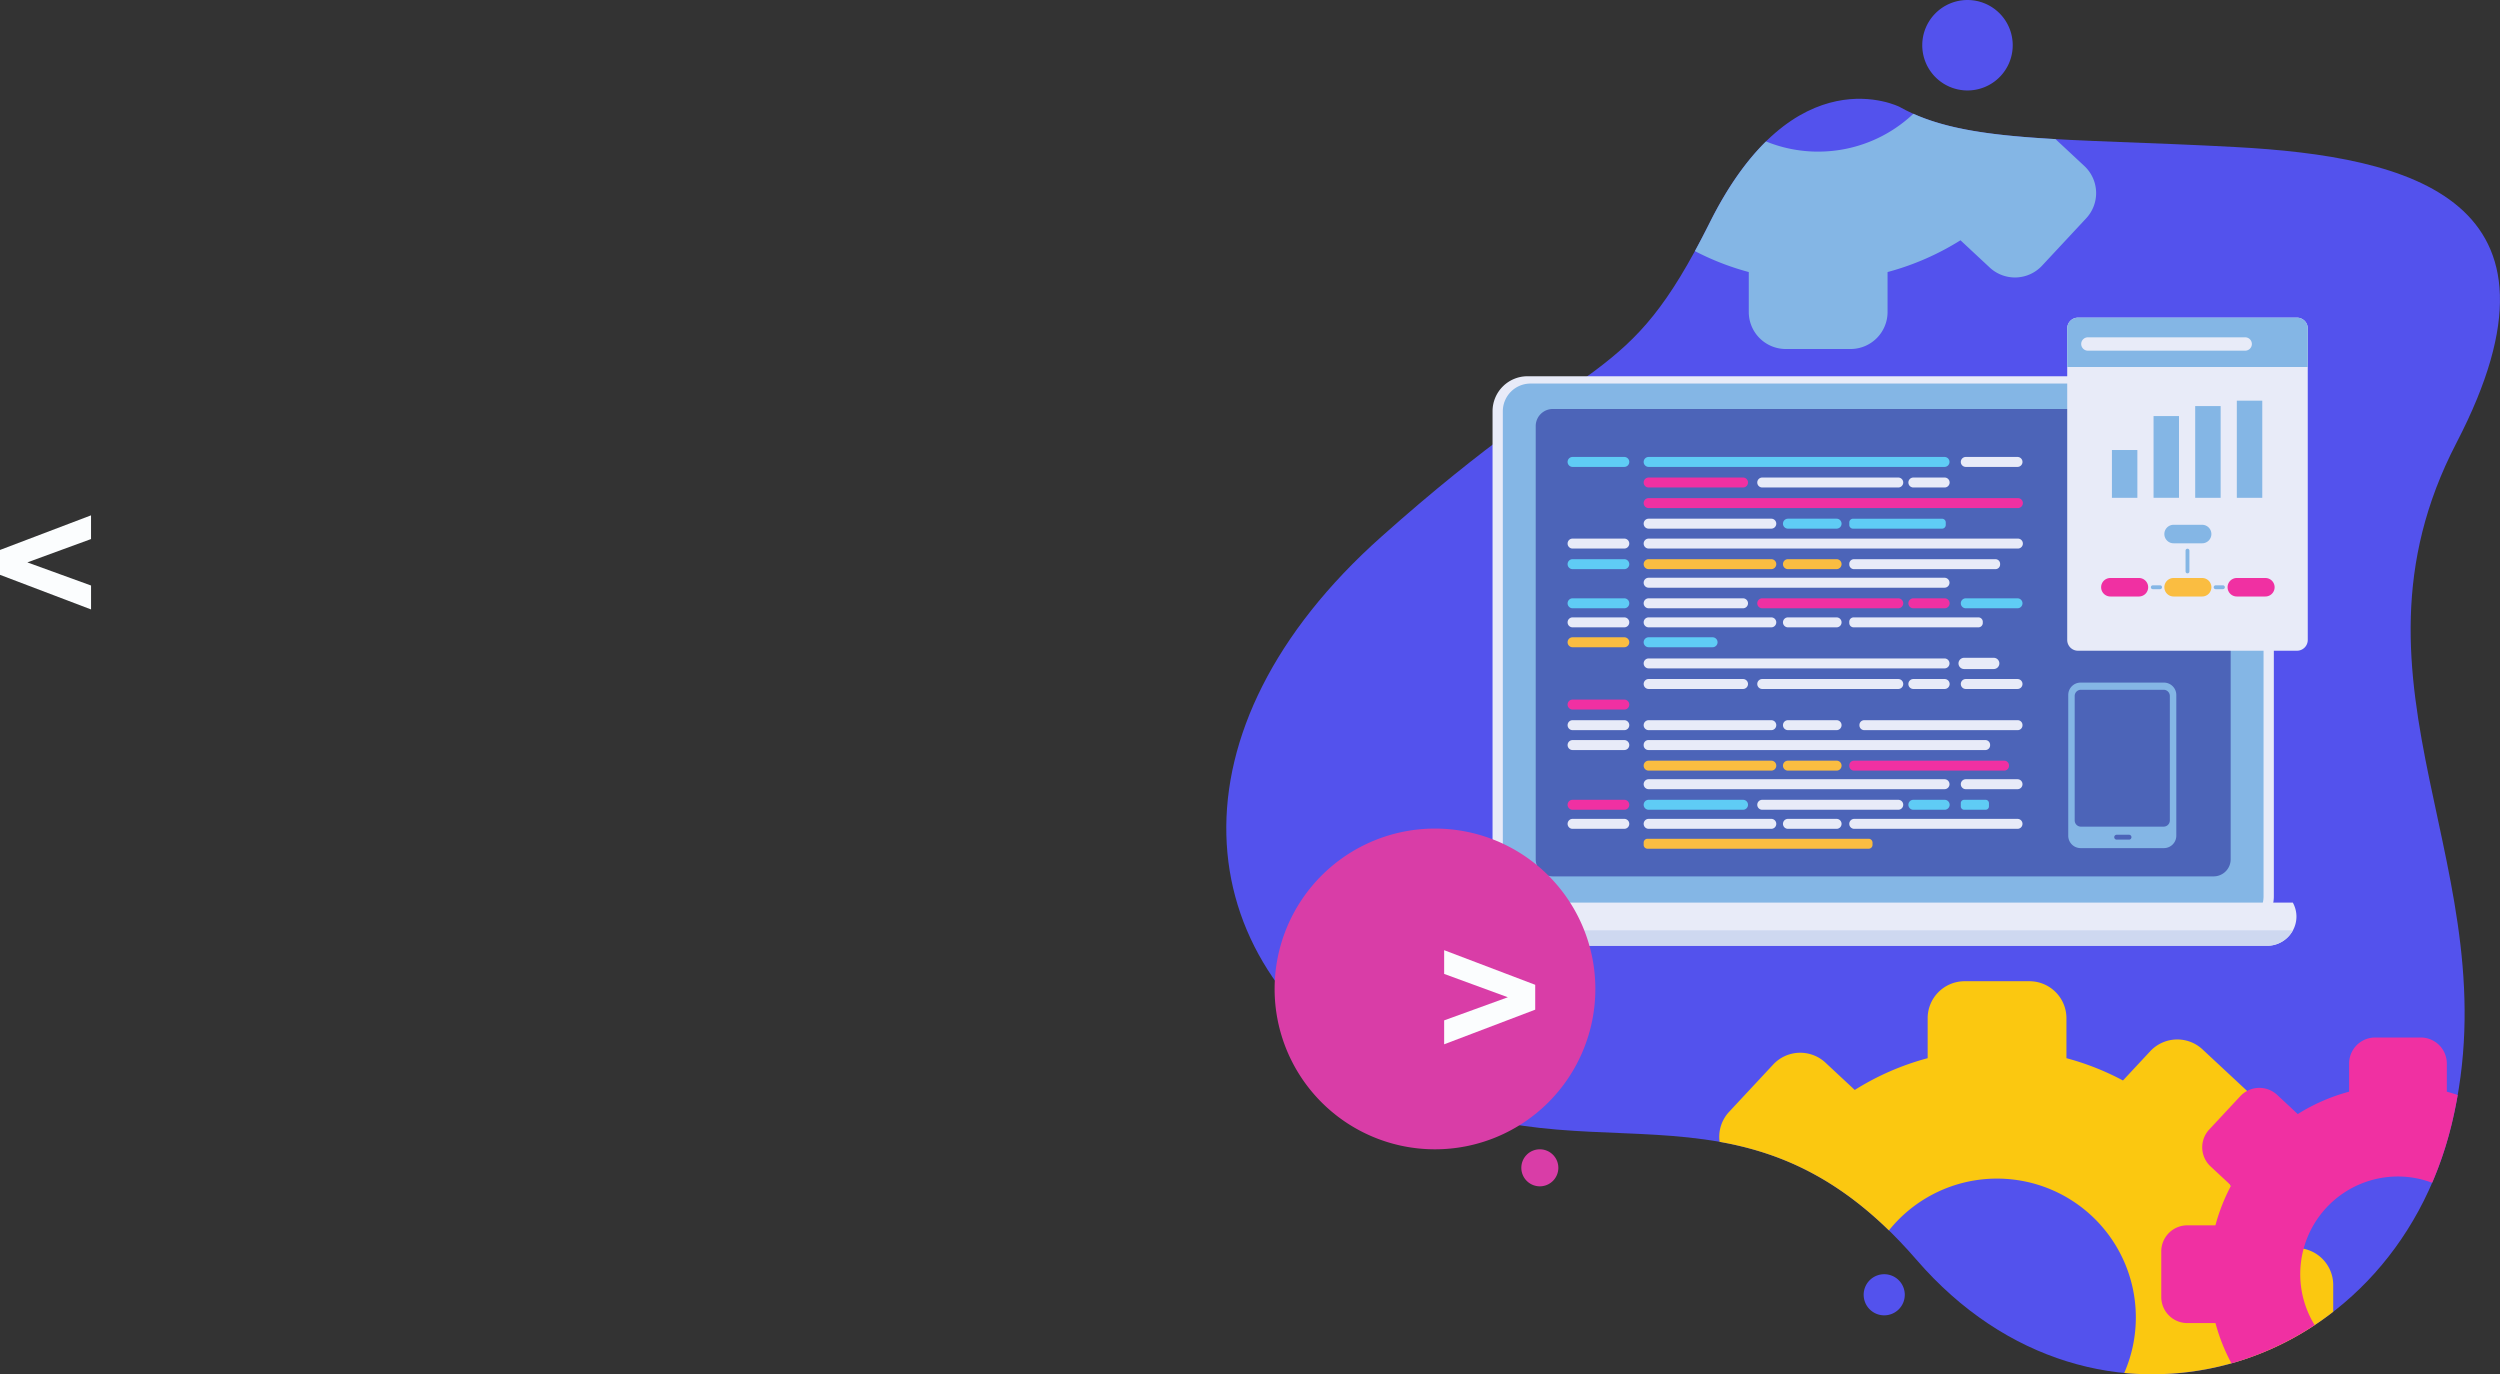 <svg xmlns="http://www.w3.org/2000/svg" xmlns:xlink="http://www.w3.org/1999/xlink" width="540.416" height="297.1" viewBox="0 0 540.416 297.1">
  <rect x="0" y="0" width="540.416" height="297.1" fill="#333333" stroke="none"/>
  <defs>
    <clipPath id="clip-path">
      <path id="path120" d="M436.443-473.332s-22.732-11.619-41,24.919-24.359,26.389-71.045,68-42.627,91.344,0,116.718,77.134-5.076,115.7,39.581,102.509,25.373,115.7-29.432-26.388-94.39,1.013-147.166-10.148-61.91-47.7-63.941-58.6-.741-72.672-8.68Z"/>
    </clipPath>
    <linearGradient id="linear-gradient" x1="-1.056" y1="1.723" x2="-1.056" y2="1.723" gradientUnits="objectBoundingBox">
      <stop offset="0" stop-color="#5352ed"/>
      <stop offset="1" stop-color="#5352ed"/>
    </linearGradient>
  </defs>
  <g id="bg1" transform="translate(-275.805 422.443)">
    <g id="g12" transform="translate(-38 -20)">
      <g id="g116" transform="translate(288 94)">
        <g id="g118" clip-path="url(#clip-path)">
          <path id="path130" d="M436.443-473.332s-22.732-11.619-41,24.919-24.359,26.389-71.045,68-42.627,91.344,0,116.718,77.134-5.076,115.7,39.581,102.509,25.373,115.7-29.432-26.388-94.39,1.013-147.166-10.148-61.91-47.7-63.941-58.6-.741-72.672-8.68" fill="url(#linear-gradient)"/>
        </g>
      </g>
      <path id="path134" d="M437.555-216.555a4.446,4.446,0,0,1-4.445,4.445,4.445,4.445,0,0,1-4.444-4.445A4.444,4.444,0,0,1,433.11-221a4.445,4.445,0,0,1,4.445,4.444" transform="translate(288 94)" fill="#5352ed"/>
      <path id="path136" d="M460.888-486.665a9.777,9.777,0,0,1-9.779,9.777,9.777,9.777,0,0,1-9.777-9.777,9.777,9.777,0,0,1,9.777-9.777,9.777,9.777,0,0,1,9.779,9.777" transform="translate(288 94)" fill="#5352ed"/>
      <path id="path138" d="M509.776-295.11H356a7.556,7.556,0,0,1-7.556-7.556V-407.555A7.555,7.555,0,0,1,356-415.11H509.776a7.555,7.555,0,0,1,7.556,7.555v104.889a7.556,7.556,0,0,1-7.556,7.556" transform="translate(288 94)" fill="#e8ebf8"/>
      <path id="path140" d="M509.121-296.69H356.654a5.988,5.988,0,0,1-5.988-5.988V-407.543a5.989,5.989,0,0,1,5.988-5.988H509.121a5.989,5.989,0,0,1,5.988,5.988v104.865a5.988,5.988,0,0,1-5.988,5.988" transform="translate(288 94)" fill="#84b6e5"/>
      <path id="path142" d="M504.308-307H361.467a3.69,3.69,0,0,1-3.691-3.691v-93.653a3.69,3.69,0,0,1,3.691-3.689H504.308A3.69,3.69,0,0,1,508-404.343v93.653A3.69,3.69,0,0,1,504.308-307" transform="translate(288 94)" fill="#4c64b8"/>
      <path id="path144" d="M344.343-301.333a6.266,6.266,0,0,0-.788,3A6.333,6.333,0,0,0,349.888-292h166a6.334,6.334,0,0,0,6.333-6.333,6.267,6.267,0,0,0-.789-3H344.343" transform="translate(288 94)" fill="#e8ebf8"/>
      <path id="path146" d="M344.343-295.333A6.305,6.305,0,0,0,349.888-292h166a6.309,6.309,0,0,0,5.545-3.333H344.343" transform="translate(288 94)" fill="#ced8f0"/>
      <path id="path148" d="M376.922-395.512H365.743a1.077,1.077,0,0,1-1.077-1.077,1.076,1.076,0,0,1,1.077-1.076h11.179A1.076,1.076,0,0,1,378-396.59a1.077,1.077,0,0,1-1.077,1.077" transform="translate(288 94)" fill="#5fccf5"/>
      <path id="path150" d="M461.922-395.512H450.743a1.077,1.077,0,0,1-1.077-1.077,1.076,1.076,0,0,1,1.077-1.076h11.179A1.076,1.076,0,0,1,463-396.59a1.077,1.077,0,0,1-1.077,1.077" transform="translate(288 94)" fill="#e8ebf8"/>
      <path id="path152" d="M446.144-395.512H382.187a1.077,1.077,0,0,1-1.077-1.077,1.076,1.076,0,0,1,1.077-1.076h63.957a1.076,1.076,0,0,1,1.077,1.076,1.077,1.077,0,0,1-1.077,1.077" transform="translate(288 94)" fill="#5fccf5"/>
      <path id="path154" d="M402.588-391.064h-20.4a1.076,1.076,0,0,1-1.077-1.076,1.076,1.076,0,0,1,1.077-1.076h20.4a1.076,1.076,0,0,1,1.077,1.076,1.076,1.076,0,0,1-1.077,1.076" transform="translate(288 94)" fill="#f030a2"/>
      <path id="path156" d="M436.144-391.064h-29.4a1.076,1.076,0,0,1-1.077-1.076,1.076,1.076,0,0,1,1.077-1.076h29.4a1.076,1.076,0,0,1,1.077,1.076,1.076,1.076,0,0,1-1.077,1.076" transform="translate(288 94)" fill="#e8ebf8"/>
      <path id="path158" d="M446.172-391.064H439.41a1.076,1.076,0,0,1-1.077-1.076,1.076,1.076,0,0,1,1.077-1.076h6.763a1.077,1.077,0,0,1,1.077,1.076,1.077,1.077,0,0,1-1.077,1.076" transform="translate(288 94)" fill="#e8ebf8"/>
      <path id="path160" d="M446.144-369.4H382.187a1.077,1.077,0,0,1-1.077-1.076,1.077,1.077,0,0,1,1.077-1.077h63.957a1.077,1.077,0,0,1,1.077,1.077,1.077,1.077,0,0,1-1.077,1.076" transform="translate(288 94)" fill="#e8ebf8"/>
      <path id="path162" d="M376.922-364.952H365.743a1.077,1.077,0,0,1-1.077-1.076,1.077,1.077,0,0,1,1.077-1.077h11.179A1.077,1.077,0,0,1,378-366.028a1.077,1.077,0,0,1-1.077,1.076" transform="translate(288 94)" fill="#5fccf5"/>
      <path id="path164" d="M461.922-364.952H450.743a1.077,1.077,0,0,1-1.077-1.076,1.077,1.077,0,0,1,1.077-1.077h11.179A1.077,1.077,0,0,1,463-366.028a1.077,1.077,0,0,1-1.077,1.076" transform="translate(288 94)" fill="#5fccf5"/>
      <path id="path166" d="M402.588-364.952h-20.4a1.077,1.077,0,0,1-1.077-1.076,1.077,1.077,0,0,1,1.077-1.077h20.4a1.077,1.077,0,0,1,1.077,1.077,1.077,1.077,0,0,1-1.077,1.076" transform="translate(288 94)" fill="#e8ebf8"/>
      <path id="path168" d="M436.144-364.952h-29.4a1.077,1.077,0,0,1-1.077-1.076,1.077,1.077,0,0,1,1.077-1.077h29.4a1.077,1.077,0,0,1,1.077,1.077,1.077,1.077,0,0,1-1.077,1.076" transform="translate(288 94)" fill="#f030a2"/>
      <path id="path170" d="M446.172-364.952H439.41a1.077,1.077,0,0,1-1.077-1.076,1.077,1.077,0,0,1,1.077-1.077h6.763a1.078,1.078,0,0,1,1.077,1.077,1.077,1.077,0,0,1-1.077,1.076" transform="translate(288 94)" fill="#f030a2"/>
      <path id="path172" d="M462.006-386.615H382.187a1.076,1.076,0,0,1-1.077-1.076,1.076,1.076,0,0,1,1.077-1.076h79.819a1.077,1.077,0,0,1,1.077,1.076,1.077,1.077,0,0,1-1.077,1.076" transform="translate(288 94)" fill="#f030a2"/>
      <path id="path174" d="M445.612-382.166H426.359a.8.8,0,0,1-.8-.8v-.545a.8.8,0,0,1,.8-.8h19.253a.8.8,0,0,1,.8.8v.545a.8.8,0,0,1-.8.8" transform="translate(288 94)" fill="#5fccf5"/>
      <path id="path176" d="M408.7-382.166H382.187a1.076,1.076,0,0,1-1.077-1.076,1.077,1.077,0,0,1,1.077-1.077H408.7a1.077,1.077,0,0,1,1.076,1.077,1.076,1.076,0,0,1-1.076,1.076" transform="translate(288 94)" fill="#e8ebf8"/>
      <path id="path178" d="M422.811-382.166H412.3a1.076,1.076,0,0,1-1.076-1.076,1.077,1.077,0,0,1,1.076-1.077h10.513a1.077,1.077,0,0,1,1.077,1.077,1.076,1.076,0,0,1-1.077,1.076" transform="translate(288 94)" fill="#5fccf5"/>
      <path id="path180" d="M376.922-377.864H365.743a1.077,1.077,0,0,1-1.077-1.077,1.077,1.077,0,0,1,1.077-1.076h11.179A1.077,1.077,0,0,1,378-378.942a1.077,1.077,0,0,1-1.077,1.077" transform="translate(288 94)" fill="#e8ebf8"/>
      <path id="path182" d="M462.006-377.864H382.187a1.077,1.077,0,0,1-1.077-1.077,1.077,1.077,0,0,1,1.077-1.076h79.819a1.077,1.077,0,0,1,1.077,1.076,1.078,1.078,0,0,1-1.077,1.077" transform="translate(288 94)" fill="#e8ebf8"/>
      <path id="path184" d="M376.922-360.832H365.743a1.076,1.076,0,0,1-1.077-1.076,1.077,1.077,0,0,1,1.077-1.077h11.179A1.077,1.077,0,0,1,378-361.908a1.076,1.076,0,0,1-1.077,1.076" transform="translate(288 94)" fill="#e8ebf8"/>
      <path id="path186" d="M453.471-360.832H426.5a.944.944,0,0,1-.944-.945v-.263a.945.945,0,0,1,.944-.945h26.972a.946.946,0,0,1,.945.945v.263a.945.945,0,0,1-.945.945" transform="translate(288 94)" fill="#e8ebf8"/>
      <path id="path188" d="M408.7-360.832H382.187a1.076,1.076,0,0,1-1.077-1.076,1.077,1.077,0,0,1,1.077-1.077H408.7a1.077,1.077,0,0,1,1.076,1.077,1.076,1.076,0,0,1-1.076,1.076" transform="translate(288 94)" fill="#e8ebf8"/>
      <path id="path190" d="M422.811-360.832H412.3a1.076,1.076,0,0,1-1.076-1.076,1.077,1.077,0,0,1,1.076-1.077h10.513a1.077,1.077,0,0,1,1.077,1.077,1.076,1.076,0,0,1-1.077,1.076" transform="translate(288 94)" fill="#e8ebf8"/>
      <path id="path192" d="M376.922-356.531H365.743a1.077,1.077,0,0,1-1.077-1.077,1.077,1.077,0,0,1,1.077-1.076h11.179A1.077,1.077,0,0,1,378-357.608a1.077,1.077,0,0,1-1.077,1.077" transform="translate(288 94)" fill="#fabd41"/>
      <path id="path194" d="M396.006-356.531H382.187a1.077,1.077,0,0,1-1.077-1.077,1.077,1.077,0,0,1,1.077-1.076h13.819a1.077,1.077,0,0,1,1.077,1.076,1.078,1.078,0,0,1-1.077,1.077" transform="translate(288 94)" fill="#5fccf5"/>
      <path id="path196" d="M365.743-373.415a1.077,1.077,0,0,1-1.077-1.077,1.077,1.077,0,0,1,1.077-1.076h11.179A1.077,1.077,0,0,1,378-374.492a1.077,1.077,0,0,1-1.077,1.077" transform="translate(288 94)" fill="#5fccf5"/>
      <path id="path198" d="M457.162-373.415h-30.6a1,1,0,0,1-1-1.005v-.144a1,1,0,0,1,1-1h30.6a1,1,0,0,1,1,1v.144a1,1,0,0,1-1,1.005" transform="translate(288 94)" fill="#e8ebf8"/>
      <path id="path200" d="M408.7-373.415H382.187a1.077,1.077,0,0,1-1.077-1.077,1.077,1.077,0,0,1,1.077-1.076H408.7a1.076,1.076,0,0,1,1.076,1.076,1.077,1.077,0,0,1-1.076,1.077" transform="translate(288 94)" fill="#fabd41"/>
      <path id="path202" d="M422.811-373.415H412.3a1.077,1.077,0,0,1-1.076-1.077,1.076,1.076,0,0,1,1.076-1.076h10.513a1.077,1.077,0,0,1,1.077,1.076,1.077,1.077,0,0,1-1.077,1.077" transform="translate(288 94)" fill="#fabd41"/>
      <path id="path204" d="M456.786-351.82h-6.407a1.213,1.213,0,0,1-1.213-1.213,1.214,1.214,0,0,1,1.213-1.215h6.407A1.214,1.214,0,0,1,458-353.034a1.213,1.213,0,0,1-1.213,1.213" transform="translate(288 94)" fill="#e8ebf8"/>
      <path id="path206" d="M446.144-351.958H382.187a1.076,1.076,0,0,1-1.077-1.076,1.076,1.076,0,0,1,1.077-1.076h63.957a1.076,1.076,0,0,1,1.077,1.076,1.076,1.076,0,0,1-1.077,1.076" transform="translate(288 94)" fill="#e8ebf8"/>
      <path id="path208" d="M461.922-347.508H450.743a1.076,1.076,0,0,1-1.077-1.076,1.077,1.077,0,0,1,1.077-1.077h11.179A1.077,1.077,0,0,1,463-348.585a1.076,1.076,0,0,1-1.077,1.076" transform="translate(288 94)" fill="#e8ebf8"/>
      <path id="path210" d="M402.588-347.508h-20.4a1.076,1.076,0,0,1-1.077-1.076,1.077,1.077,0,0,1,1.077-1.077h20.4a1.077,1.077,0,0,1,1.077,1.077,1.076,1.076,0,0,1-1.077,1.076" transform="translate(288 94)" fill="#e8ebf8"/>
      <path id="path212" d="M436.144-347.508h-29.4a1.076,1.076,0,0,1-1.077-1.076,1.077,1.077,0,0,1,1.077-1.077h29.4a1.077,1.077,0,0,1,1.077,1.077,1.076,1.076,0,0,1-1.077,1.076" transform="translate(288 94)" fill="#e8ebf8"/>
      <path id="path214" d="M446.172-347.508H439.41a1.076,1.076,0,0,1-1.077-1.076,1.077,1.077,0,0,1,1.077-1.077h6.763a1.078,1.078,0,0,1,1.077,1.077,1.077,1.077,0,0,1-1.077,1.076" transform="translate(288 94)" fill="#e8ebf8"/>
      <path id="path216" d="M461.922-325.847H450.743a1.075,1.075,0,0,1-1.077-1.075A1.076,1.076,0,0,1,450.743-328h11.179A1.076,1.076,0,0,1,463-326.922a1.075,1.075,0,0,1-1.077,1.075" transform="translate(288 94)" fill="#e8ebf8"/>
      <path id="path218" d="M446.144-325.847H382.187a1.075,1.075,0,0,1-1.077-1.075A1.076,1.076,0,0,1,382.187-328h63.957a1.076,1.076,0,0,1,1.077,1.077,1.075,1.075,0,0,1-1.077,1.075" transform="translate(288 94)" fill="#e8ebf8"/>
      <path id="path220" d="M376.922-321.4H365.743a1.076,1.076,0,0,1-1.077-1.075,1.076,1.076,0,0,1,1.077-1.077h11.179A1.076,1.076,0,0,1,378-322.473a1.076,1.076,0,0,1-1.077,1.075" transform="translate(288 94)" fill="#f030a2"/>
      <path id="path222" d="M455.023-321.4h-4.631a.727.727,0,0,1-.727-.727v-.7a.727.727,0,0,1,.727-.727h4.631a.728.728,0,0,1,.727.727v.7a.728.728,0,0,1-.727.727" transform="translate(288 94)" fill="#5fccf5"/>
      <path id="path224" d="M402.588-321.4h-20.4a1.076,1.076,0,0,1-1.077-1.075,1.076,1.076,0,0,1,1.077-1.077h20.4a1.076,1.076,0,0,1,1.077,1.077,1.076,1.076,0,0,1-1.077,1.075" transform="translate(288 94)" fill="#5fccf5"/>
      <path id="path226" d="M436.144-321.4h-29.4a1.076,1.076,0,0,1-1.077-1.075,1.076,1.076,0,0,1,1.077-1.077h29.4a1.076,1.076,0,0,1,1.077,1.077,1.076,1.076,0,0,1-1.077,1.075" transform="translate(288 94)" fill="#e8ebf8"/>
      <path id="path228" d="M446.172-321.4H439.41a1.076,1.076,0,0,1-1.077-1.075,1.076,1.076,0,0,1,1.077-1.077h6.763a1.077,1.077,0,0,1,1.077,1.077,1.076,1.076,0,0,1-1.077,1.075" transform="translate(288 94)" fill="#5fccf5"/>
      <path id="path230" d="M376.922-343.059H365.743a1.077,1.077,0,0,1-1.077-1.077,1.077,1.077,0,0,1,1.077-1.076h11.179A1.077,1.077,0,0,1,378-344.136a1.077,1.077,0,0,1-1.077,1.077" transform="translate(288 94)" fill="#f030a2"/>
      <path id="path234" d="M376.922-338.61H365.743a1.077,1.077,0,0,1-1.077-1.077,1.077,1.077,0,0,1,1.077-1.076h11.179A1.077,1.077,0,0,1,378-339.687a1.077,1.077,0,0,1-1.077,1.077" transform="translate(288 94)" fill="#e8ebf8"/>
      <path id="path236" d="M461.955-338.61H428.794a1.044,1.044,0,0,1-1.044-1.045v-.064a1.044,1.044,0,0,1,1.044-1.044h33.161A1.045,1.045,0,0,1,463-339.719v.064a1.045,1.045,0,0,1-1.044,1.045" transform="translate(288 94)" fill="#e8ebf8"/>
      <path id="path238" d="M408.7-338.61H382.187a1.077,1.077,0,0,1-1.077-1.077,1.077,1.077,0,0,1,1.077-1.076H408.7a1.076,1.076,0,0,1,1.076,1.076,1.077,1.077,0,0,1-1.076,1.077" transform="translate(288 94)" fill="#e8ebf8"/>
      <path id="path240" d="M422.811-338.61H412.3a1.077,1.077,0,0,1-1.076-1.077,1.076,1.076,0,0,1,1.076-1.076h10.513a1.077,1.077,0,0,1,1.077,1.076,1.077,1.077,0,0,1-1.077,1.077" transform="translate(288 94)" fill="#e8ebf8"/>
      <path id="path242" d="M376.922-334.309H365.743a1.077,1.077,0,0,1-1.077-1.077,1.076,1.076,0,0,1,1.077-1.076h11.179A1.076,1.076,0,0,1,378-335.386a1.077,1.077,0,0,1-1.077,1.077" transform="translate(288 94)" fill="#e8ebf8"/>
      <path id="path244" d="M454.971-334.309H382.138a1.03,1.03,0,0,1-1.028-1.029v-.1a1.029,1.029,0,0,1,1.028-1.028h72.833A1.029,1.029,0,0,1,456-335.434v.1a1.03,1.03,0,0,1-1.028,1.029" transform="translate(288 94)" fill="#e8ebf8"/>
      <path id="path246" d="M376.922-317.277H365.743a1.076,1.076,0,0,1-1.077-1.077,1.076,1.076,0,0,1,1.077-1.076h11.179A1.076,1.076,0,0,1,378-318.354a1.076,1.076,0,0,1-1.077,1.077" transform="translate(288 94)" fill="#e8ebf8"/>
      <path id="path248" d="M461.922-317.277H426.631a1.076,1.076,0,0,1-1.076-1.077,1.075,1.075,0,0,1,1.076-1.076h35.291A1.076,1.076,0,0,1,463-318.354a1.076,1.076,0,0,1-1.077,1.077" transform="translate(288 94)" fill="#e8ebf8"/>
      <path id="path250" d="M408.7-317.277H382.187a1.076,1.076,0,0,1-1.077-1.077,1.076,1.076,0,0,1,1.077-1.076H408.7a1.075,1.075,0,0,1,1.076,1.076,1.076,1.076,0,0,1-1.076,1.077" transform="translate(288 94)" fill="#e8ebf8"/>
      <path id="path252" d="M422.811-317.277H412.3a1.076,1.076,0,0,1-1.076-1.077,1.075,1.075,0,0,1,1.076-1.076h10.513a1.076,1.076,0,0,1,1.077,1.076,1.076,1.076,0,0,1-1.077,1.077" transform="translate(288 94)" fill="#e8ebf8"/>
      <path id="path254" d="M429.747-312.975h-47.8a.838.838,0,0,1-.837-.836v-.481a.838.838,0,0,1,.837-.837h47.8a.838.838,0,0,1,.836.837v.481a.838.838,0,0,1-.836.836" transform="translate(288 94)" fill="#fabd41"/>
      <path id="path256" d="M459.048-329.861H426.587a1.033,1.033,0,0,1-1.032-1.033v-.085a1.033,1.033,0,0,1,1.032-1.033h32.461a1.034,1.034,0,0,1,1.035,1.033v.085a1.034,1.034,0,0,1-1.035,1.033" transform="translate(288 94)" fill="#f030a2"/>
      <path id="path258" d="M408.7-329.861H382.187a1.076,1.076,0,0,1-1.077-1.076,1.076,1.076,0,0,1,1.077-1.076H408.7a1.075,1.075,0,0,1,1.076,1.076,1.075,1.075,0,0,1-1.076,1.076" transform="translate(288 94)" fill="#fabd41"/>
      <path id="path260" d="M422.811-329.861H412.3a1.076,1.076,0,0,1-1.076-1.076,1.075,1.075,0,0,1,1.076-1.076h10.513a1.076,1.076,0,0,1,1.077,1.076,1.076,1.076,0,0,1-1.077,1.076" transform="translate(288 94)" fill="#fabd41"/>
      <path id="path262" d="M522.332-355.776H475a2.333,2.333,0,0,1-2.333-2.333v-67.333A2.332,2.332,0,0,1,475-427.776h47.333a2.332,2.332,0,0,1,2.333,2.333v67.333a2.333,2.333,0,0,1-2.333,2.333" transform="translate(288 94)" fill="#e8ebf8"/>
      <path id="path264" d="M522.332-427.776H475a2.332,2.332,0,0,0-2.333,2.333v8.333h52v-8.333a2.332,2.332,0,0,0-2.333-2.333" transform="translate(288 94)" fill="#84b6e5"/>
      <path id="path266" d="M511.137-420.638h-34a1.444,1.444,0,0,1-1.444-1.444,1.445,1.445,0,0,1,1.444-1.445h34a1.446,1.446,0,0,1,1.445,1.445,1.445,1.445,0,0,1-1.445,1.444" transform="translate(288 94)" fill="#e8ebf8"/>
      <path id="path268" d="M487.832-388.832h-5.5v-10.333h5.5v10.333" transform="translate(288 94)" fill="#84b6e5"/>
      <path id="path270" d="M496.832-388.832h-5.5V-406.5h5.5v17.667" transform="translate(288 94)" fill="#84b6e5"/>
      <path id="path272" d="M505.832-388.832h-5.5v-19.833h5.5v19.833" transform="translate(288 94)" fill="#84b6e5"/>
      <path id="path274" d="M514.832-388.832h-5.5v-21h5.5v21" transform="translate(288 94)" fill="#84b6e5"/>
      <path id="path276" d="M501.832-379h-6.167a2,2,0,0,1-2-2,2,2,0,0,1,2-2h6.167a2,2,0,0,1,2,2,2,2,0,0,1-2,2" transform="translate(288 94)" fill="#84b6e5"/>
      <path id="path278" d="M488.165-367.5H482a2,2,0,0,1-2-2,2,2,0,0,1,2-2h6.167a2,2,0,0,1,2,2,2,2,0,0,1-2,2" transform="translate(288 94)" fill="#f030a2"/>
      <path id="path280" d="M501.832-367.5h-6.167a2,2,0,0,1-2-2,2,2,0,0,1,2-2h6.167a2,2,0,0,1,2,2,2,2,0,0,1-2,2" transform="translate(288 94)" fill="#fabd41"/>
      <path id="path282" d="M515.5-367.5h-6.167a2,2,0,0,1-2-2,2,2,0,0,1,2-2H515.5a2,2,0,0,1,2,2,2,2,0,0,1-2,2" transform="translate(288 94)" fill="#f030a2"/>
      <path id="path284" d="M498.665-372.5h0a.416.416,0,0,1-.416-.416v-4.5a.416.416,0,0,1,.416-.417.417.417,0,0,1,.417.417v4.5a.417.417,0,0,1-.417.416" transform="translate(288 94)" fill="#84b6e5"/>
      <path id="path286" d="M493.159-369.5h0a.418.418,0,0,1-.416.417h-1.577a.417.417,0,0,1-.416-.417.416.416,0,0,1,.416-.416h1.577a.417.417,0,0,1,.416.416" transform="translate(288 94)" fill="#84b6e5"/>
      <path id="path288" d="M506.743-369.5h0a.418.418,0,0,1-.417.417h-1.576a.418.418,0,0,1-.417-.417.417.417,0,0,1,.417-.416h1.576a.417.417,0,0,1,.417.416" transform="translate(288 94)" fill="#84b6e5"/>
      <path id="path290" d="M493.569-313.11h-18a2.679,2.679,0,0,1-2.679-2.68v-30.419a2.679,2.679,0,0,1,2.679-2.68h18a2.68,2.68,0,0,1,2.68,2.68v30.419a2.68,2.68,0,0,1-2.68,2.68" transform="translate(288 94)" fill="#84b6e5"/>
      <path id="path292" d="M493.508-317.749h-17.88a1.346,1.346,0,0,1-1.345-1.345v-26.9a1.345,1.345,0,0,1,1.345-1.344h17.88a1.345,1.345,0,0,1,1.345,1.344v26.9a1.346,1.346,0,0,1-1.345,1.345" transform="translate(288 94)" fill="#4c64b8"/>
      <path id="path294" d="M486.027-314.943H483.36a.528.528,0,0,1-.528-.528.527.527,0,0,1,.528-.528h2.667a.528.528,0,0,1,.528.528.529.529,0,0,1-.528.528" transform="translate(288 94)" fill="#4c64b8"/>
      <path id="path296" d="M522.165-226.666h-8.636a57.63,57.63,0,0,0-6.867-15.76l5.893-6.325a8,8,0,0,0-.4-11.308L501.915-269.6a8,8,0,0,0-11.307.4l-5.889,6.32A57.554,57.554,0,0,0,472.5-267.7v-8.636a8,8,0,0,0-8-8h-14a8,8,0,0,0-8,8v8.636a57.631,57.631,0,0,0-15.76,6.867l-6.325-5.895a8,8,0,0,0-11.308.4l-9.544,10.243a7.945,7.945,0,0,0-2.045,6.465c12.121,2.153,24.184,7.039,36.611,19.151a29.935,29.935,0,0,1,23.372-11.2,30,30,0,0,1,30,30,29.873,29.873,0,0,1-2.509,12.012,63.54,63.54,0,0,0,45.176-13.229v-5.783a8,8,0,0,0-8-8" transform="translate(288 94)" fill="#fbc810"/>
      <path id="path298" d="M418.832-463.666a29.9,29.9,0,0,1-11.277-2.2c-4.064,4-8.192,9.609-12.113,17.452-1.127,2.255-2.207,4.331-3.253,6.252a57.551,57.551,0,0,0,11.644,4.527V-429a8,8,0,0,0,8,8h14a8,8,0,0,0,8-8v-8.636a57.632,57.632,0,0,0,15.76-6.867l6.325,5.893a8,8,0,0,0,11.308-.4l9.544-10.243a8,8,0,0,0-.4-11.307l-6.236-5.811c-13.144-.744-22.952-2-30.725-5.477a29.892,29.892,0,0,1-20.576,8.179" transform="translate(288 94)" fill="#84b6e5"/>
      <path id="path300" d="M523.041-221a21.124,21.124,0,0,1,21.124-21.124,21.013,21.013,0,0,1,7.389,1.356,79,79,0,0,0,4.248-12.779c.5-2.089.92-4.152,1.276-6.2-.775-.257-1.557-.5-2.351-.708v-6.08a5.634,5.634,0,0,0-5.635-5.633h-9.856a5.634,5.634,0,0,0-5.635,5.633v6.08a40.608,40.608,0,0,0-11.1,4.836l-4.455-4.151a5.635,5.635,0,0,0-7.963.281l-6.72,7.212a5.635,5.635,0,0,0,.281,7.963l4.451,4.145a40.645,40.645,0,0,0-3.389,8.6h-6.08A5.634,5.634,0,0,0,493-225.927v9.856a5.634,5.634,0,0,0,5.633,5.635h6.08a40.541,40.541,0,0,0,3.455,8.7,64.5,64.5,0,0,0,17.984-8.275A21,21,0,0,1,523.041-221" transform="translate(288 94)" fill="#f030a2"/>
      <path id="path302" d="M370.666-282.666A34.667,34.667,0,0,1,336-248a34.667,34.667,0,0,1-34.667-34.667A34.667,34.667,0,0,1,336-317.333a34.667,34.667,0,0,1,34.667,34.667" transform="translate(288 94)" fill="#d93da7"/>
      <path id="path304" d="M333.487-285.918l-13.769,5.045,13.769,5v5.171L313.8-278.186v-5.375l19.683-7.484v5.127" fill="#fbfdfe"/>
      <path id="path306" d="M337.983-291.045l19.683,7.484v5.375L337.983-270.7v-5.171l13.769-5-13.769-5.045v-5.127" transform="translate(288 94)" fill="#fbfdfe"/>
      <path id="path308" d="M362.666-244a4,4,0,0,1-4,4,4,4,0,0,1-4-4,4,4,0,0,1,4-4,4,4,0,0,1,4,4" transform="translate(288 94)" fill="#d93da7"/>
    </g>
  </g>
</svg>
